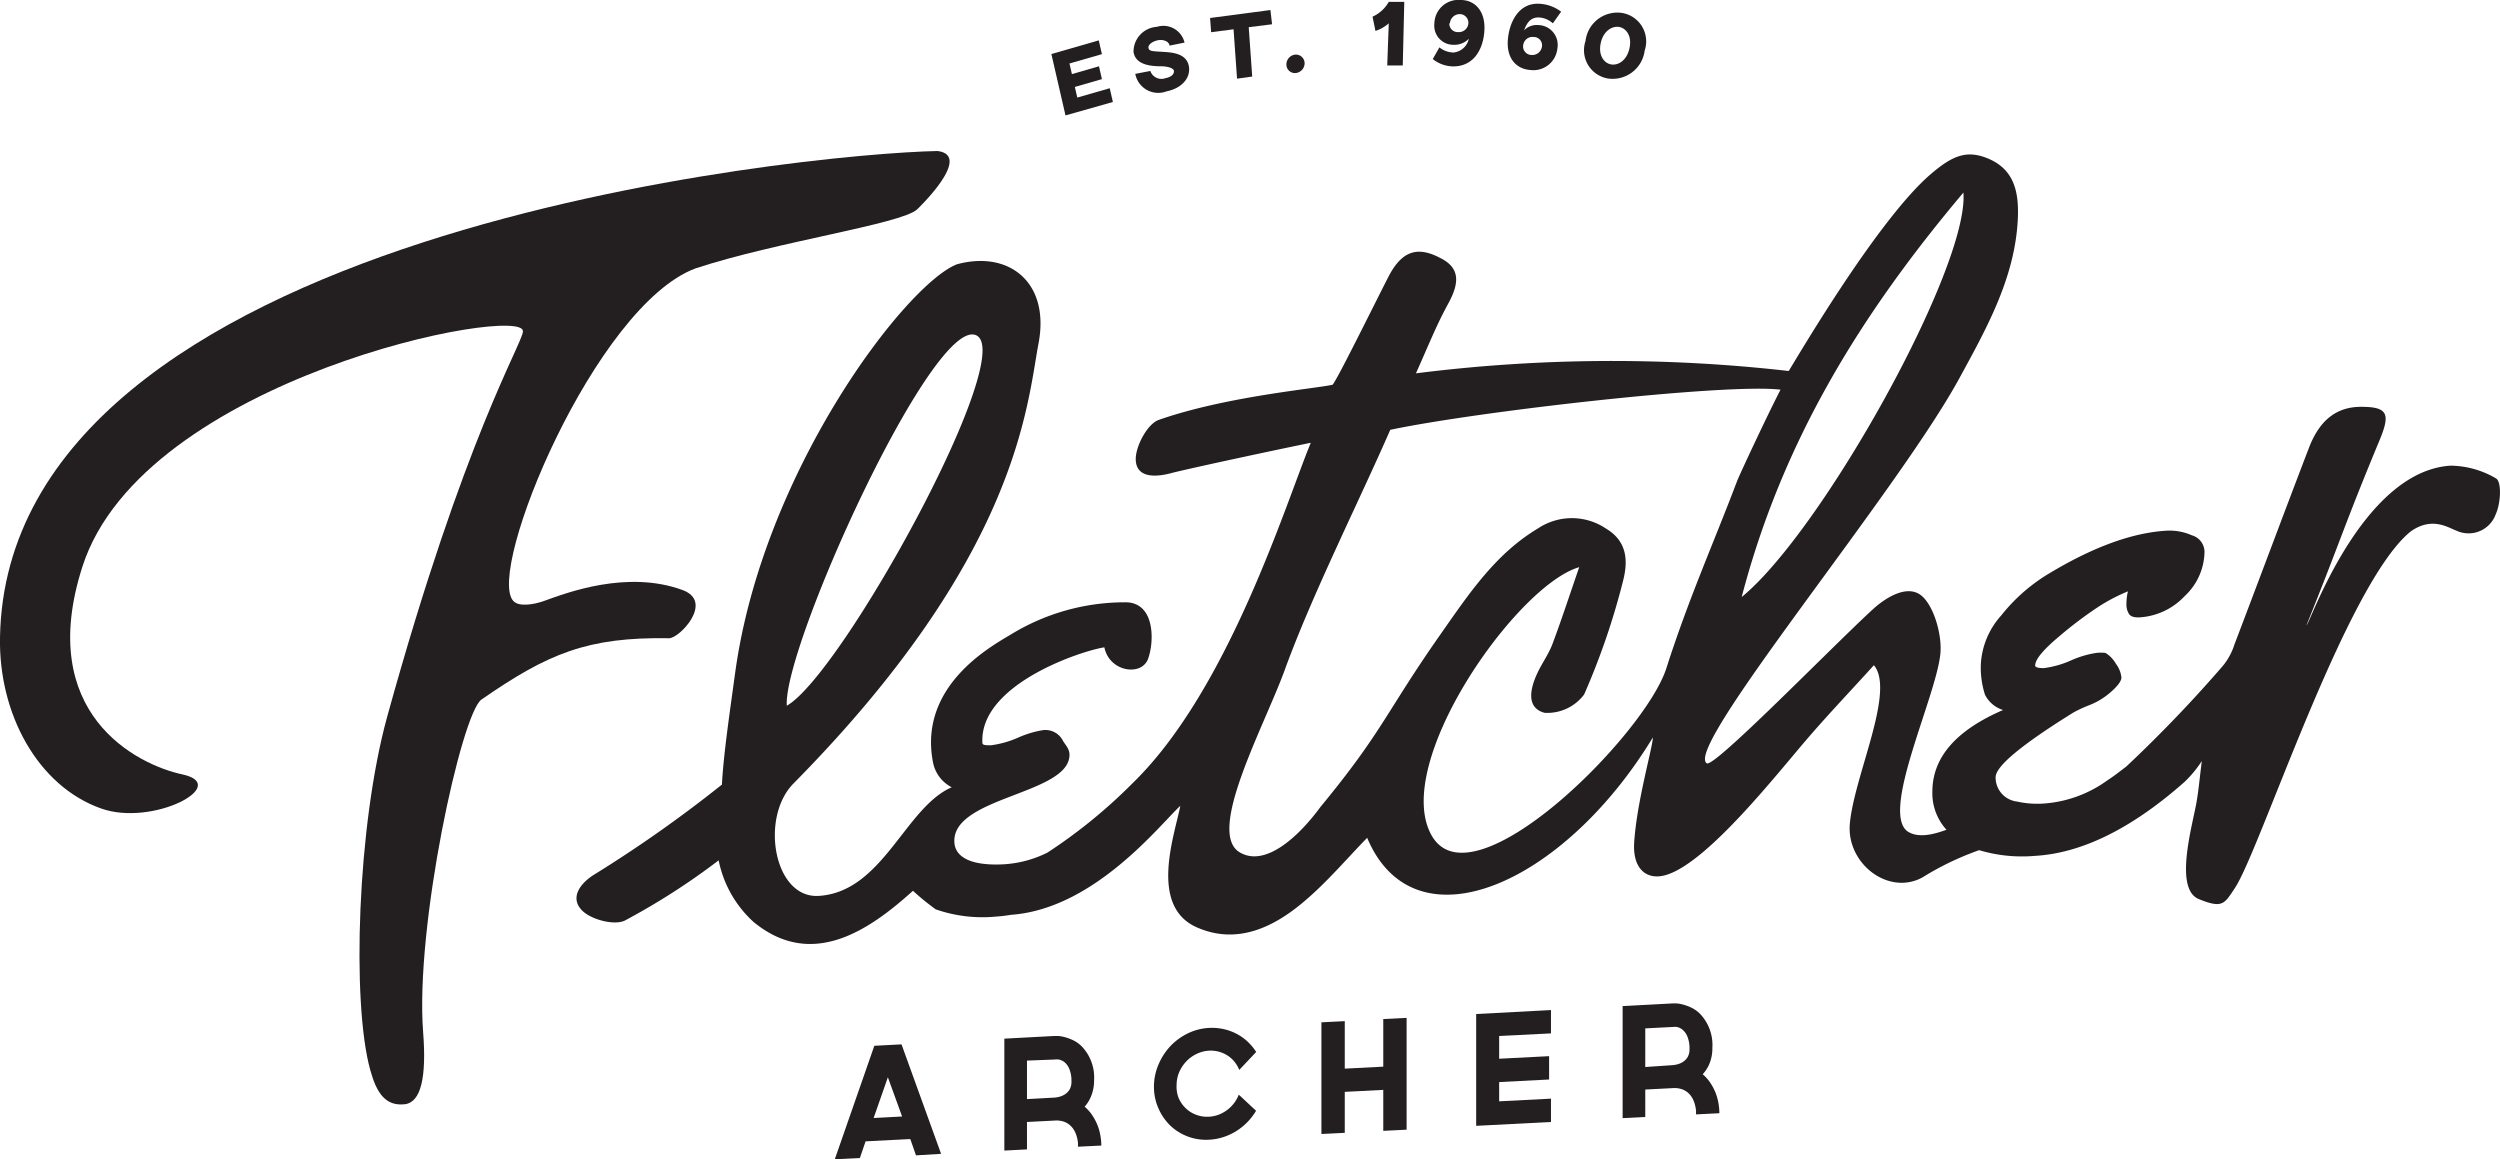 <svg xmlns="http://www.w3.org/2000/svg" viewBox="0 0 214.22 99.35"><defs><style>.cls-1{fill:#231f20;}</style></defs><title>logo</title><g id="Layer_2" data-name="Layer 2"><g id="Layer_1-2" data-name="Layer 1"><path class="cls-1" d="M58.49,50.56c-4.75-1.74-9.92.23-11.86.93-.83.3-2.16.55-2.65,0C41.63,48.9,51,26.21,59.59,23c6.91-2.28,17.64-3.8,19-5.06,0,0,4.84-4.61,1.75-5C69.08,13.16.62,19.76,0,54.62c-.12,6.55,3.23,12.72,8.64,14.65,4.45,1.6,11.19-2,7-2.91-3.94-.84-12.62-5.23-8.58-17.8C12.25,32.35,45,26,44.81,28.4c-.08,1.12-5,9-11.63,33-2.57,9.32-3.06,24.52-1.45,30.3.55,2,1.33,3.1,2.95,2.92,1.42-.16,1.87-2.39,1.58-6.14-.71-9.07,3.29-27.38,5-28.54,5.69-3.94,9.08-5.37,16.08-5.25C58.24,54.68,61.2,51.56,58.49,50.56Z"/><path class="cls-1" d="M78.49,99,78,97.6l-3.83.2-.49,1.43-2.15.11,3.39-9.73,2.33-.12,3.39,9.38ZM74.86,95.8l2.44-.13-1.22-3.36Z"/><path class="cls-1" d="M92.94,94.83a3.52,3.52,0,0,1,.65.73,4.64,4.64,0,0,1,.45.85,4.43,4.43,0,0,1,.25.89,5,5,0,0,1,.08.86l-1,.05-1,.05c0-.06,0-.16,0-.31a3.09,3.09,0,0,0-.08-.47,2.74,2.74,0,0,0-.19-.52,1.78,1.78,0,0,0-.36-.49,1.58,1.58,0,0,0-.56-.35,2,2,0,0,0-.82-.1L88,96.14v2.35l-1.94.1V89l4.29-.23h.29a2.8,2.8,0,0,1,.56.09,4.14,4.14,0,0,1,.72.26,2.71,2.71,0,0,1,.75.52,3.84,3.84,0,0,1,1.08,2.92,3.46,3.46,0,0,1-.23,1.3A3,3,0,0,1,92.94,94.83Zm-2.57-.78a2.36,2.36,0,0,0,.4-.07,1.54,1.54,0,0,0,.48-.21,1.26,1.26,0,0,0,.4-.41,1.31,1.31,0,0,0,.16-.69,2.65,2.65,0,0,0-.18-1.07,1.52,1.52,0,0,0-.41-.58,1.12,1.12,0,0,0-.49-.23,1.73,1.73,0,0,0-.38,0L88,90.88v3.3Z"/><path class="cls-1" d="M107.63,95.18a5.16,5.16,0,0,1-1.68,1.73,4.94,4.94,0,0,1-1.11.52,4.75,4.75,0,0,1-1.23.23,4.45,4.45,0,0,1-3.35-1.23,4.62,4.62,0,0,1-1-1.47,4.49,4.49,0,0,1-.38-1.84,4.77,4.77,0,0,1,.38-1.88,5.34,5.34,0,0,1,1-1.57,5.16,5.16,0,0,1,1.5-1.11,4.7,4.7,0,0,1,1.85-.48,4.56,4.56,0,0,1,1.23.1,4.44,4.44,0,0,1,1.11.4,4.3,4.3,0,0,1,.95.67,4.57,4.57,0,0,1,.74.89l-1.45,1.54a2.74,2.74,0,0,0-.41-.7,2.48,2.48,0,0,0-.59-.53,2.63,2.63,0,0,0-.74-.33,2.66,2.66,0,0,0-.84-.09,2.78,2.78,0,0,0-1.08.28,3,3,0,0,0-.89.65,3.16,3.16,0,0,0-.6.92,2.81,2.81,0,0,0-.22,1.11A2.64,2.64,0,0,0,101,94.1a2.73,2.73,0,0,0,.6.86,2.55,2.55,0,0,0,.89.56,2.62,2.62,0,0,0,1.08.17,2.79,2.79,0,0,0,.84-.17,3,3,0,0,0,1.74-1.72Z"/><path class="cls-1" d="M120.53,87.22V96.8l-2,.1V93.39l-3.3.17v3.51l-2,.1V87.6l2-.1v4.07l3.3-.17V87.32Z"/><path class="cls-1" d="M128.46,88.77v1.95l4.28-.22v2l-4.28.22v1.65l4.44-.23v2l-6.41.33V86.89l6.41-.34v2Z"/><path class="cls-1" d="M145.9,92.05a3.5,3.5,0,0,1,.65.73,4.66,4.66,0,0,1,.45.85,4.53,4.53,0,0,1,.25.9,5.13,5.13,0,0,1,.08.86l-1,.05-1,.05c0-.06,0-.16,0-.31a3.11,3.11,0,0,0-.08-.47,2.76,2.76,0,0,0-.19-.53,1.79,1.79,0,0,0-.36-.49,1.58,1.58,0,0,0-.56-.35,2,2,0,0,0-.82-.1l-2.34.12v2.35l-1.94.1V86.21l4.29-.23h.29a2.79,2.79,0,0,1,.56.09,4.1,4.1,0,0,1,.72.26,2.71,2.71,0,0,1,.75.52,3.86,3.86,0,0,1,1.08,2.93,3.48,3.48,0,0,1-.23,1.31A3,3,0,0,1,145.9,92.05Zm-2.57-.78a2.35,2.35,0,0,0,.4-.07,1.55,1.55,0,0,0,.48-.21,1.27,1.27,0,0,0,.4-.41,1.31,1.31,0,0,0,.16-.69,2.67,2.67,0,0,0-.18-1.07,1.5,1.5,0,0,0-.41-.58,1.12,1.12,0,0,0-.49-.24,1.72,1.72,0,0,0-.38,0l-2.33.12v3.31Z"/>
<path class="cls-1" d="M213.89,41A7.87,7.87,0,0,0,210,39.9c-7.7.47-12.15,13.77-12.36,13.67,3-7.45,3.18-8.43,6.26-15.85.93-2.24.74-2.87-1.61-2.86s-3.65,1.46-4.44,3.51c-2.15,5.61-4.24,11.23-6.38,16.84a5.5,5.5,0,0,1-1,1.85,115.36,115.36,0,0,1-8.28,8.63c-.52.39-1,.78-1.59,1.16a10.55,10.55,0,0,1-5.42,2,8,8,0,0,1-2.36-.17h0A2.07,2.07,0,0,1,171,66.6q0-1.41,6.69-5.56a11.94,11.94,0,0,1,1.4-.64,6.24,6.24,0,0,0,1.87-1.18q.83-.75.82-1.18a2.38,2.38,0,0,0-.47-1.16,2.59,2.59,0,0,0-.89-.93,3.11,3.11,0,0,0-.81,0,8.44,8.44,0,0,0-2.17.65,8.39,8.39,0,0,1-2.3.65q-.75,0-.75-.22,0-.77,2-2.45A34.39,34.39,0,0,1,179.8,52a15.52,15.52,0,0,1,2.54-1.33,4.53,4.53,0,0,0-.13,1.07,1.52,1.52,0,0,0,.22.87q.22.33.92.29a5.78,5.78,0,0,0,3.85-1.82,5.28,5.28,0,0,0,1.7-3.82,1.49,1.49,0,0,0-1.08-1.39,4.76,4.76,0,0,0-2.12-.4q-4.38.24-10,3.6a15.19,15.19,0,0,0-4.23,3.68,6.78,6.78,0,0,0-1.73,4.07,7.56,7.56,0,0,0,.35,2.71,2.6,2.6,0,0,0,1.55,1.31q-6.06,2.61-6.06,7a4.64,4.64,0,0,0,1.21,3.26c-1.3.48-2.51.7-3.35.13-2.28-1.69,2.39-11.35,2.82-15.14.2-1.73-.65-4.57-1.88-5.23s-2.92.45-3.91,1.36c-3.59,3.3-13.71,13.72-14.23,13.18-1.95-1.38,16.34-23.23,21.66-33,2.33-4.27,4.75-8.59,5-13.59.11-2.24-.25-4.2-2.42-5.17-1.93-.86-3.18-.31-5.06,1.3-4.64,4-11.68,16.13-12.15,16.85a133.85,133.85,0,0,0-31.94.2c1.21-2.71,1.75-4.11,2.78-6,.9-1.66,1.08-3-.69-3.88-2-1.06-3.32-.58-4.45,1.61-1.29,2.52-4.48,9-4.79,9.25-1.54.34-9.13,1-14.86,3-1,.33-2,2.25-2,3.36,0,1.62,1.65,1.58,3,1.22s9-2,12-2.61c-2.08,5-7,21.14-15.27,29.17a44.87,44.87,0,0,1-7.3,5.95,9.64,9.64,0,0,1-3.74,1c-2.81.15-4.41-.61-4.22-2.26.39-3.38,9-3.81,9.79-6.68.22-.78-.17-1.13-.48-1.61a1.69,1.69,0,0,0-1.7-.95,8.62,8.62,0,0,0-2.17.65,8.42,8.42,0,0,1-2.3.65c-.5,0-.74,0-.75-.21-.26-5.07,8.67-7.93,10.45-8.18.44,2.12,3.18,2.49,3.74,1s.62-4.92-2-4.86a18.7,18.7,0,0,0-9.77,2.77c-1.67,1-7.9,4.39-6.66,10.91a3.05,3.05,0,0,0,1.61,2.17c-4,1.73-5.91,9-11.43,9.31-3.82.19-5-6.72-2.13-9.63,19.3-19.55,20-32.45,21-37.71s-2.56-8-7-6.78C77.61,24.37,65.38,40.35,63,57.61c-.48,3.52-1,7-1.14,9.62A112.22,112.22,0,0,1,51,74.89c-1.21.72-2.25,2-1.11,3.14.78.78,2.81,1.31,3.69.83a58.91,58.91,0,0,0,8-5.14A9.7,9.7,0,0,0,64.57,79c4.94,4.06,9.8.82,13.66-2.67a21.27,21.27,0,0,0,1.95,1.59,12.18,12.18,0,0,0,5.17.62,11.91,11.91,0,0,0,1.27-.15c7.18-.5,12.83-7.8,14.52-9.34-.5,2.54-2.71,8.61,1.43,10.42,3.45,1.51,6.63,0,9.38-2.4,1.87-1.61,3.48-3.52,5.2-5.28,4.07,9.69,16.87,3.95,24.48-8.6,0,.79-1.38,5.5-1.6,9-.15,2.3,1.11,3.31,2.81,2.76,3.59-1.15,9.49-8.72,12.11-11.75,1.82-2.11,3.75-4.13,5.62-6.2,1.86,2.22-1.68,9.44-2.06,13.57-.31,3.41,3.29,6.2,6.21,4.62a24.7,24.7,0,0,1,4.87-2.34,12.79,12.79,0,0,0,4.76.49Q180.4,73,187.19,67a9.92,9.92,0,0,0,1.48-1.79c-.21,1.66-.3,2.76-.51,3.83-.42,2.14-1.8,7.16.25,8s2.2.39,3.07-.91C193.62,73,201,50,206.58,45.53c1.82-1.28,3.19-.32,3.88-.07a2.47,2.47,0,0,0,3.4-1.41C214.28,43.14,214.38,41.32,213.89,41ZM83.6,28.71c3.76,1.42-11.44,29.08-16.18,31.76C67.08,55.47,79.84,27.29,83.6,28.71Zm84.64-12.21c.51,6.34-12.08,29-19,34.66C152.73,37.83,159.39,27,168.25,16.49ZM142.78,57.28c-1.84,5.73-16.6,20.46-20.1,14.32s7.26-21.45,12.64-23c-.82,2.37-1.51,4.5-2.3,6.6-.31.82-.84,1.56-1.23,2.36-.67,1.38-1.07,3.08.56,3.52a3.94,3.94,0,0,0,3.39-1.57,61.45,61.45,0,0,0,3.33-9.71c.42-1.62.44-3.38-1.46-4.51a5.23,5.23,0,0,0-5.84,0c-3.61,2.16-5.88,5.56-8.25,8.94-4.75,6.76-5,8.4-10.36,14.9-1.86,2.54-4.74,5.22-6.94,3.9-2.85-1.71,2-10.58,3.83-15.52,2.33-6.45,6.32-14.37,9.08-20.68,7.59-1.6,28.81-4,33.44-3.44-1.25,2.43-3.52,7.31-3.71,7.8C146.82,46.58,144.73,51.2,142.78,57.28Z"/><path class="cls-1" d="M94.15,3.46l.27,1.18-2.78.8.21.91,2.32-.67.25,1.1-2.32.67.21.91,2.78-.8.27,1.18L91.3,9.89,90.09,4.63Z"/><path class="cls-1" d="M101.5,3.65l-1.29.26c0-.27-.41-.57-1-.46-.39.08-.84.34-.8.65s.41.29,1.19.34,2.11.1,2.28,1.29c.14,1-.67,1.85-1.93,2.1a2,2,0,0,1-2.67-1.5l1.29-.25a1,1,0,0,0,1.29.62c.58-.11.76-.4.73-.63s-.51-.37-1-.39c-.83,0-2.29-.05-2.46-1.24a2.13,2.13,0,0,1,2-2.14A1.86,1.86,0,0,1,101.5,3.65Z"/><path class="cls-1" d="M109,2.08,107,2.33l.3,4.23L106,6.74l-.3-4.23-1.92.25-.09-1.22,5.17-.68Z"/><path class="cls-1" d="M111.79,5.41a.85.85,0,0,1-.77.85.73.73,0,0,1-.79-.7.85.85,0,0,1,.74-.88A.75.75,0,0,1,111.79,5.41Z"/><path class="cls-1" d="M120.2,5.61l-1.33,0L119,2a3.22,3.22,0,0,1-1.14.65l-.25-1.22A3,3,0,0,0,119,.16l1.33,0Z"/><path class="cls-1" d="M127.19,2.69c-.1,1.43-.83,3-2.67,3a2.86,2.86,0,0,1-1.75-.63l.57-1a2,2,0,0,0,1.2.44,1.49,1.49,0,0,0,1.32-1.18,1.73,1.73,0,0,1-1.32.52A1.64,1.64,0,0,1,122.91,2a2.06,2.06,0,0,1,2.26-2C126.37,0,127.32.94,127.19,2.69Zm-3-.7a.72.72,0,0,0,.77.76.81.81,0,0,0,.86-.74.74.74,0,0,0-.75-.8A.85.85,0,0,0,124.24,2Z"/><path class="cls-1" d="M133.77,1l-.71,1a1.94,1.94,0,0,0-1.13-.5c-.8-.06-1.11.51-1.34,1.1a1.53,1.53,0,0,1,1.26-.45,1.7,1.7,0,0,1,1.6,2A2.07,2.07,0,0,1,131.14,6c-1.27-.09-2.14-1.08-1.91-2.83.18-1.43,1-3,2.78-2.84A3.36,3.36,0,0,1,133.77,1Zm-3.25,2.86a.73.73,0,0,0,.7.85.84.84,0,0,0,.91-.73.71.71,0,0,0-.71-.81A.8.8,0,0,0,130.52,3.88Z"/><path class="cls-1" d="M140.93,4.33a2.77,2.77,0,0,1-3.13,2.4,2.46,2.46,0,0,1-1.94-3.22A2.75,2.75,0,0,1,139,1.11,2.47,2.47,0,0,1,140.93,4.33Zm-1.3-.21c.23-1.07-.31-1.71-.89-1.81s-1.36.33-1.58,1.4.31,1.71.9,1.81S139.4,5.2,139.63,4.12Z"/></g></g></svg>
